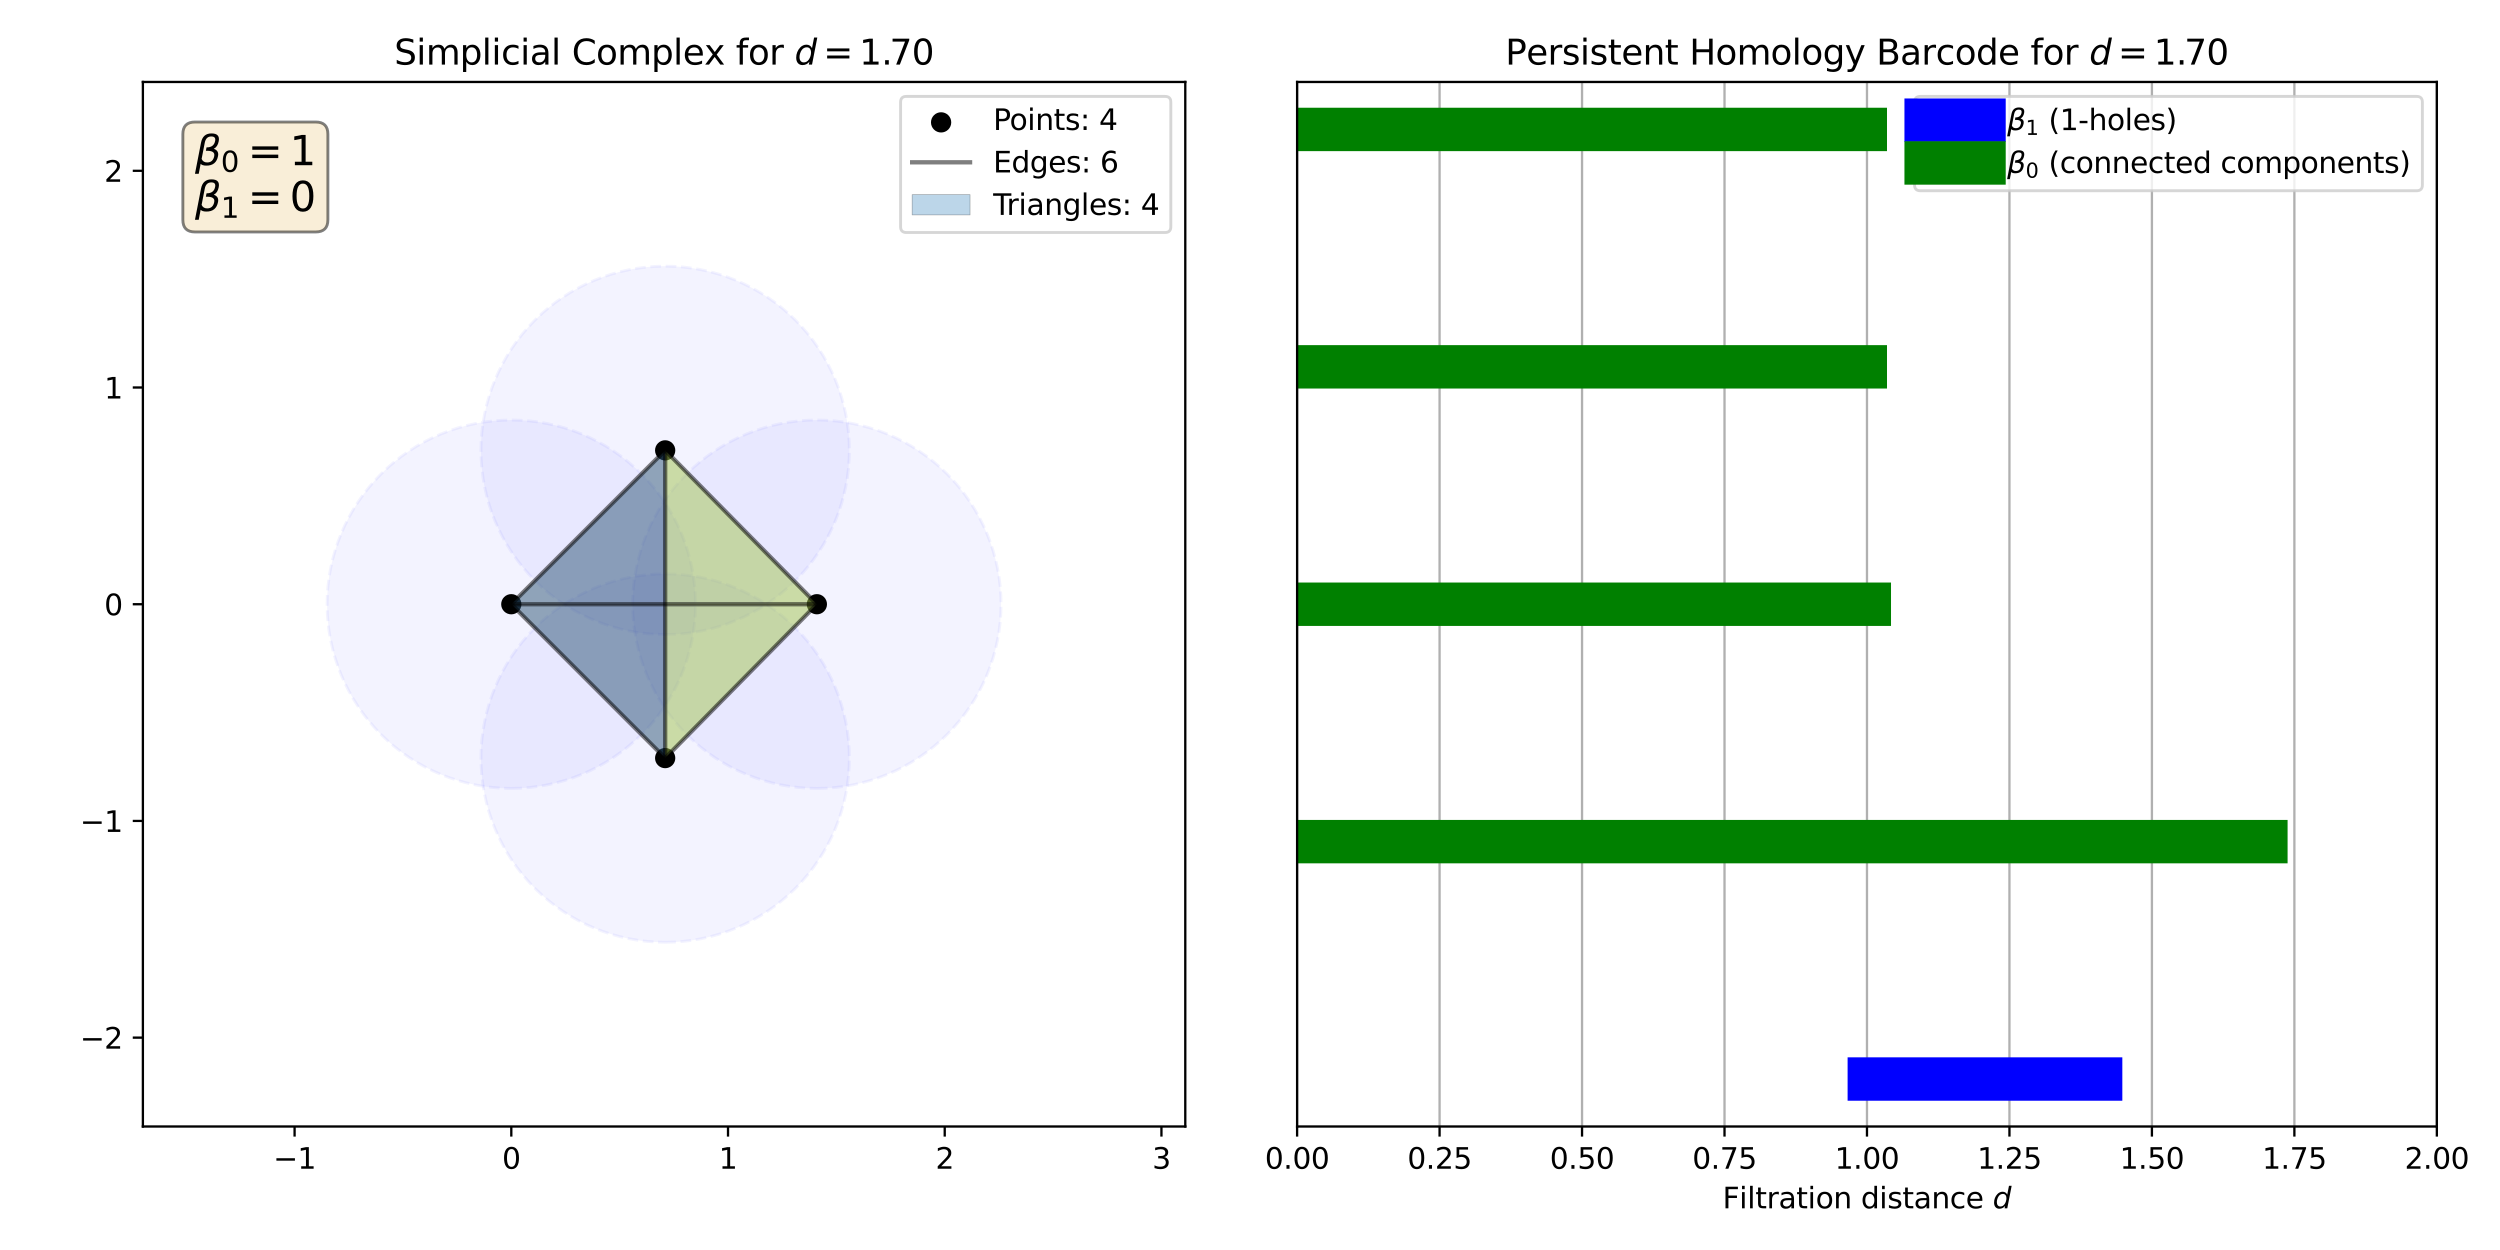 <?xml version="1.0" encoding="utf-8" standalone="no"?>
<!DOCTYPE svg PUBLIC "-//W3C//DTD SVG 1.1//EN"
  "http://www.w3.org/Graphics/SVG/1.1/DTD/svg11.dtd">
<svg xmlns:xlink="http://www.w3.org/1999/xlink" width="864pt" height="432pt" viewBox="0 0 864 432" xmlns="http://www.w3.org/2000/svg" version="1.1">
 <defs>
  <style type="text/css">*{stroke-linejoin: round; stroke-linecap: butt}</style>
 </defs>
 <g id="figure_1">
  <g id="patch_1">
   <path d="M 0 432 
L 864 432 
L 864 0 
L 0 0 
z
" style="fill: #ffffff"/>
  </g>
  <g id="axes_1">
   <g id="patch_2">
    <path d="M 49.382 389.32 
L 409.633 389.32 
L 409.633 28.32 
L 49.382 28.32 
z
" style="fill: #ffffff"/>
   </g>
   <g id="patch_3">
    <path d="M 176.706 272.482 
C 193.589 272.482 209.783 265.774 221.721 253.836 
C 233.66 241.897 240.367 225.703 240.367 208.82 
C 240.367 191.937 233.66 175.743 221.721 163.804 
C 209.783 151.866 193.589 145.158 176.706 145.158 
C 159.822 145.158 143.628 151.866 131.69 163.804 
C 119.752 175.743 113.044 191.937 113.044 208.82 
C 113.044 225.703 119.752 241.897 131.69 253.836 
C 143.628 265.774 159.822 272.482 176.706 272.482 
z
" clip-path="url(#p84925ce7b1)" style="fill: #0000ff; opacity: 0.05; stroke-dasharray: 3.7,1.6; stroke-dashoffset: 0; stroke: #0000ff; stroke-linejoin: miter"/>
   </g>
   <g id="patch_4">
    <path d="M 229.882 325.658 
C 246.765 325.658 262.959 318.95 274.898 307.012 
C 286.836 295.074 293.544 278.88 293.544 261.996 
C 293.544 245.113 286.836 228.919 274.898 216.981 
C 262.959 205.042 246.765 198.335 229.882 198.335 
C 212.999 198.335 196.805 205.042 184.866 216.981 
C 172.928 228.919 166.22 245.113 166.22 261.996 
C 166.22 278.88 172.928 295.074 184.866 307.012 
C 196.805 318.95 212.999 325.658 229.882 325.658 
z
" clip-path="url(#p84925ce7b1)" style="fill: #0000ff; opacity: 0.05; stroke-dasharray: 3.7,1.6; stroke-dashoffset: 0; stroke: #0000ff; stroke-linejoin: miter"/>
   </g>
   <g id="patch_5">
    <path d="M 229.882 219.305 
C 246.765 219.305 262.959 212.598 274.898 200.659 
C 286.836 188.721 293.544 172.527 293.544 155.644 
C 293.544 138.76 286.836 122.566 274.898 110.628 
C 262.959 98.69 246.765 91.982 229.882 91.982 
C 212.999 91.982 196.805 98.69 184.866 110.628 
C 172.928 122.566 166.22 138.76 166.22 155.644 
C 166.22 172.527 172.928 188.721 184.866 200.659 
C 196.805 212.598 212.999 219.305 229.882 219.305 
z
" clip-path="url(#p84925ce7b1)" style="fill: #0000ff; opacity: 0.05; stroke-dasharray: 3.7,1.6; stroke-dashoffset: 0; stroke: #0000ff; stroke-linejoin: miter"/>
   </g>
   <g id="patch_6">
    <path d="M 282.309 272.482 
C 299.193 272.482 315.387 265.774 327.325 253.836 
C 339.263 241.897 345.971 225.703 345.971 208.82 
C 345.971 191.937 339.263 175.743 327.325 163.804 
C 315.387 151.866 299.193 145.158 282.309 145.158 
C 265.426 145.158 249.232 151.866 237.294 163.804 
C 225.355 175.743 218.648 191.937 218.648 208.82 
C 218.648 225.703 225.355 241.897 237.294 253.836 
C 249.232 265.774 265.426 272.482 282.309 272.482 
z
" clip-path="url(#p84925ce7b1)" style="fill: #0000ff; opacity: 0.05; stroke-dasharray: 3.7,1.6; stroke-dashoffset: 0; stroke: #0000ff; stroke-linejoin: miter"/>
   </g>
   <g id="PathCollection_1">
    <defs>
     <path id="m4f8773244c" d="M 0 3 
C 0.796 3 1.559 2.684 2.121 2.121 
C 2.684 1.559 3 0.796 3 0 
C 3 -0.796 2.684 -1.559 2.121 -2.121 
C 1.559 -2.684 0.796 -3 0 -3 
C -0.796 -3 -1.559 -2.684 -2.121 -2.121 
C -2.684 -1.559 -3 -0.796 -3 0 
C -3 0.796 -2.684 1.559 -2.121 2.121 
C -1.559 2.684 -0.796 3 0 3 
z
" style="stroke: #000000"/>
    </defs>
    <g clip-path="url(#p84925ce7b1)">
     <use xlink:href="#m4f8773244c" x="176.706" y="208.82" style="stroke: #000000"/>
     <use xlink:href="#m4f8773244c" x="229.882" y="261.996" style="stroke: #000000"/>
     <use xlink:href="#m4f8773244c" x="229.882" y="155.644" style="stroke: #000000"/>
     <use xlink:href="#m4f8773244c" x="282.309" y="208.82" style="stroke: #000000"/>
    </g>
   </g>
   <g id="PolyCollection_1">
    <path d="M 176.706 208.82 
L 229.882 261.996 
L 229.882 155.644 
z
" clip-path="url(#p84925ce7b1)" style="fill: #440154; fill-opacity: 0.3; stroke: #000000; stroke-opacity: 0.3; stroke-width: 0.25"/>
    <path d="M 176.706 208.82 
L 229.882 261.996 
L 282.309 208.82 
z
" clip-path="url(#p84925ce7b1)" style="fill: #21908d; fill-opacity: 0.3; stroke: #000000; stroke-opacity: 0.3; stroke-width: 0.25"/>
    <path d="M 176.706 208.82 
L 229.882 155.644 
L 282.309 208.82 
z
" clip-path="url(#p84925ce7b1)" style="fill: #21908d; fill-opacity: 0.3; stroke: #000000; stroke-opacity: 0.3; stroke-width: 0.25"/>
    <path d="M 229.882 261.996 
L 229.882 155.644 
L 282.309 208.82 
z
" clip-path="url(#p84925ce7b1)" style="fill: #fde725; fill-opacity: 0.3; stroke: #000000; stroke-opacity: 0.3; stroke-width: 0.25"/>
   </g>
   <g id="matplotlib.axis_1">
    <g id="xtick_1">
     <g id="line2d_1">
      <defs>
       <path id="m003a4b9fa1" d="M 0 0 
L 0 3.5 
" style="stroke: #000000; stroke-width: 0.8"/>
      </defs>
      <g>
       <use xlink:href="#m003a4b9fa1" x="101.809" y="389.32" style="stroke: #000000; stroke-width: 0.8"/>
      </g>
     </g>
     <g id="text_1">
      <!-- −1 -->
      <g transform="translate(94.438 403.918)scale(0.1 -0.1)">
       <defs>
        <path id="DejaVuSans-2212" d="M 678 2272 
L 4684 2272 
L 4684 1741 
L 678 1741 
L 678 2272 
z
" transform="scale(0.016)"/>
        <path id="DejaVuSans-31" d="M 794 531 
L 1825 531 
L 1825 4091 
L 703 3866 
L 703 4441 
L 1819 4666 
L 2450 4666 
L 2450 531 
L 3481 531 
L 3481 0 
L 794 0 
L 794 531 
z
" transform="scale(0.016)"/>
       </defs>
       <use xlink:href="#DejaVuSans-2212"/>
       <use xlink:href="#DejaVuSans-31" x="83.789"/>
      </g>
     </g>
    </g>
    <g id="xtick_2">
     <g id="line2d_2">
      <g>
       <use xlink:href="#m003a4b9fa1" x="176.706" y="389.32" style="stroke: #000000; stroke-width: 0.8"/>
      </g>
     </g>
     <g id="text_2">
      <!-- 0 -->
      <g transform="translate(173.524 403.918)scale(0.1 -0.1)">
       <defs>
        <path id="DejaVuSans-30" d="M 2034 4250 
Q 1547 4250 1301 3770 
Q 1056 3291 1056 2328 
Q 1056 1369 1301 889 
Q 1547 409 2034 409 
Q 2525 409 2770 889 
Q 3016 1369 3016 2328 
Q 3016 3291 2770 3770 
Q 2525 4250 2034 4250 
z
M 2034 4750 
Q 2819 4750 3233 4129 
Q 3647 3509 3647 2328 
Q 3647 1150 3233 529 
Q 2819 -91 2034 -91 
Q 1250 -91 836 529 
Q 422 1150 422 2328 
Q 422 3509 836 4129 
Q 1250 4750 2034 4750 
z
" transform="scale(0.016)"/>
       </defs>
       <use xlink:href="#DejaVuSans-30"/>
      </g>
     </g>
    </g>
    <g id="xtick_3">
     <g id="line2d_3">
      <g>
       <use xlink:href="#m003a4b9fa1" x="251.602" y="389.32" style="stroke: #000000; stroke-width: 0.8"/>
      </g>
     </g>
     <g id="text_3">
      <!-- 1 -->
      <g transform="translate(248.421 403.918)scale(0.1 -0.1)">
       <use xlink:href="#DejaVuSans-31"/>
      </g>
     </g>
    </g>
    <g id="xtick_4">
     <g id="line2d_4">
      <g>
       <use xlink:href="#m003a4b9fa1" x="326.498" y="389.32" style="stroke: #000000; stroke-width: 0.8"/>
      </g>
     </g>
     <g id="text_4">
      <!-- 2 -->
      <g transform="translate(323.317 403.918)scale(0.1 -0.1)">
       <defs>
        <path id="DejaVuSans-32" d="M 1228 531 
L 3431 531 
L 3431 0 
L 469 0 
L 469 531 
Q 828 903 1448 1529 
Q 2069 2156 2228 2338 
Q 2531 2678 2651 2914 
Q 2772 3150 2772 3378 
Q 2772 3750 2511 3984 
Q 2250 4219 1831 4219 
Q 1534 4219 1204 4116 
Q 875 4013 500 3803 
L 500 4441 
Q 881 4594 1212 4672 
Q 1544 4750 1819 4750 
Q 2544 4750 2975 4387 
Q 3406 4025 3406 3419 
Q 3406 3131 3298 2873 
Q 3191 2616 2906 2266 
Q 2828 2175 2409 1742 
Q 1991 1309 1228 531 
z
" transform="scale(0.016)"/>
       </defs>
       <use xlink:href="#DejaVuSans-32"/>
      </g>
     </g>
    </g>
    <g id="xtick_5">
     <g id="line2d_5">
      <g>
       <use xlink:href="#m003a4b9fa1" x="401.394" y="389.32" style="stroke: #000000; stroke-width: 0.8"/>
      </g>
     </g>
     <g id="text_5">
      <!-- 3 -->
      <g transform="translate(398.213 403.918)scale(0.1 -0.1)">
       <defs>
        <path id="DejaVuSans-33" d="M 2597 2516 
Q 3050 2419 3304 2112 
Q 3559 1806 3559 1356 
Q 3559 666 3084 287 
Q 2609 -91 1734 -91 
Q 1441 -91 1130 -33 
Q 819 25 488 141 
L 488 750 
Q 750 597 1062 519 
Q 1375 441 1716 441 
Q 2309 441 2620 675 
Q 2931 909 2931 1356 
Q 2931 1769 2642 2001 
Q 2353 2234 1838 2234 
L 1294 2234 
L 1294 2753 
L 1863 2753 
Q 2328 2753 2575 2939 
Q 2822 3125 2822 3475 
Q 2822 3834 2567 4026 
Q 2313 4219 1838 4219 
Q 1578 4219 1281 4162 
Q 984 4106 628 3988 
L 628 4550 
Q 988 4650 1302 4700 
Q 1616 4750 1894 4750 
Q 2613 4750 3031 4423 
Q 3450 4097 3450 3541 
Q 3450 3153 3228 2886 
Q 3006 2619 2597 2516 
z
" transform="scale(0.016)"/>
       </defs>
       <use xlink:href="#DejaVuSans-33"/>
      </g>
     </g>
    </g>
   </g>
   <g id="matplotlib.axis_2">
    <g id="ytick_1">
     <g id="line2d_6">
      <defs>
       <path id="m1b5da1a5bf" d="M 0 0 
L -3.5 0 
" style="stroke: #000000; stroke-width: 0.8"/>
      </defs>
      <g>
       <use xlink:href="#m1b5da1a5bf" x="49.382" y="358.613" style="stroke: #000000; stroke-width: 0.8"/>
      </g>
     </g>
     <g id="text_6">
      <!-- −2 -->
      <g transform="translate(27.64 362.412)scale(0.1 -0.1)">
       <use xlink:href="#DejaVuSans-2212"/>
       <use xlink:href="#DejaVuSans-32" x="83.789"/>
      </g>
     </g>
    </g>
    <g id="ytick_2">
     <g id="line2d_7">
      <g>
       <use xlink:href="#m1b5da1a5bf" x="49.382" y="283.716" style="stroke: #000000; stroke-width: 0.8"/>
      </g>
     </g>
     <g id="text_7">
      <!-- −1 -->
      <g transform="translate(27.64 287.515)scale(0.1 -0.1)">
       <use xlink:href="#DejaVuSans-2212"/>
       <use xlink:href="#DejaVuSans-31" x="83.789"/>
      </g>
     </g>
    </g>
    <g id="ytick_3">
     <g id="line2d_8">
      <g>
       <use xlink:href="#m1b5da1a5bf" x="49.382" y="208.82" style="stroke: #000000; stroke-width: 0.8"/>
      </g>
     </g>
     <g id="text_8">
      <!-- 0 -->
      <g transform="translate(36.019 212.619)scale(0.1 -0.1)">
       <use xlink:href="#DejaVuSans-30"/>
      </g>
     </g>
    </g>
    <g id="ytick_4">
     <g id="line2d_9">
      <g>
       <use xlink:href="#m1b5da1a5bf" x="49.382" y="133.924" style="stroke: #000000; stroke-width: 0.8"/>
      </g>
     </g>
     <g id="text_9">
      <!-- 1 -->
      <g transform="translate(36.019 137.723)scale(0.1 -0.1)">
       <use xlink:href="#DejaVuSans-31"/>
      </g>
     </g>
    </g>
    <g id="ytick_5">
     <g id="line2d_10">
      <g>
       <use xlink:href="#m1b5da1a5bf" x="49.382" y="59.027" style="stroke: #000000; stroke-width: 0.8"/>
      </g>
     </g>
     <g id="text_10">
      <!-- 2 -->
      <g transform="translate(36.019 62.827)scale(0.1 -0.1)">
       <use xlink:href="#DejaVuSans-32"/>
      </g>
     </g>
    </g>
   </g>
   <g id="line2d_11">
    <path d="M 176.706 208.82 
L 229.882 261.996 
" clip-path="url(#p84925ce7b1)" style="fill: none; stroke: #000000; stroke-opacity: 0.5; stroke-width: 1.5; stroke-linecap: square"/>
   </g>
   <g id="line2d_12">
    <path d="M 176.706 208.82 
L 229.882 155.644 
" clip-path="url(#p84925ce7b1)" style="fill: none; stroke: #000000; stroke-opacity: 0.5; stroke-width: 1.5; stroke-linecap: square"/>
   </g>
   <g id="line2d_13">
    <path d="M 176.706 208.82 
L 282.309 208.82 
" clip-path="url(#p84925ce7b1)" style="fill: none; stroke: #000000; stroke-opacity: 0.5; stroke-width: 1.5; stroke-linecap: square"/>
   </g>
   <g id="line2d_14">
    <path d="M 229.882 261.996 
L 229.882 155.644 
" clip-path="url(#p84925ce7b1)" style="fill: none; stroke: #000000; stroke-opacity: 0.5; stroke-width: 1.5; stroke-linecap: square"/>
   </g>
   <g id="line2d_15">
    <path d="M 229.882 261.996 
L 282.309 208.82 
" clip-path="url(#p84925ce7b1)" style="fill: none; stroke: #000000; stroke-opacity: 0.5; stroke-width: 1.5; stroke-linecap: square"/>
   </g>
   <g id="line2d_16">
    <path d="M 229.882 155.644 
L 282.309 208.82 
" clip-path="url(#p84925ce7b1)" style="fill: none; stroke: #000000; stroke-opacity: 0.5; stroke-width: 1.5; stroke-linecap: square"/>
   </g>
   <g id="patch_7">
    <path d="M 49.382 389.32 
L 49.382 28.32 
" style="fill: none; stroke: #000000; stroke-width: 0.8; stroke-linejoin: miter; stroke-linecap: square"/>
   </g>
   <g id="patch_8">
    <path d="M 409.633 389.32 
L 409.633 28.32 
" style="fill: none; stroke: #000000; stroke-width: 0.8; stroke-linejoin: miter; stroke-linecap: square"/>
   </g>
   <g id="patch_9">
    <path d="M 49.382 389.32 
L 409.633 389.32 
" style="fill: none; stroke: #000000; stroke-width: 0.8; stroke-linejoin: miter; stroke-linecap: square"/>
   </g>
   <g id="patch_10">
    <path d="M 49.382 28.32 
L 409.633 28.32 
" style="fill: none; stroke: #000000; stroke-width: 0.8; stroke-linejoin: miter; stroke-linecap: square"/>
   </g>
   <g id="text_11">
    <g id="patch_11">
     <path d="M 67.395 80.166 
L 109.115 80.166 
Q 113.315 80.166 113.315 75.966 
L 113.315 46.37 
Q 113.315 42.17 109.115 42.17 
L 67.395 42.17 
Q 63.195 42.17 63.195 46.37 
L 63.195 75.966 
Q 63.195 80.166 67.395 80.166 
z
" style="fill: #f5deb3; opacity: 0.5; stroke: #000000; stroke-linejoin: miter"/>
    </g>
    <!-- $\beta_0 = 1$ -->
    <g transform="translate(67.395 57.15)scale(0.14 -0.14)">
     <defs>
      <path id="DejaVuSans-Oblique-3b2" d="M 872 216 
L 572 -1331 
L -6 -1331 
L 928 3478 
Q 1206 4903 2538 4903 
Q 3888 4903 3659 3700 
Q 3503 2844 2894 2531 
Q 3713 2250 3553 1416 
Q 3272 -69 1759 -66 
Q 1097 -63 872 216 
z
M 1019 966 
Q 1259 422 1875 425 
Q 2775 425 2966 1406 
Q 3138 2288 1675 2219 
L 1778 2750 
Q 2909 2731 3106 3750 
Q 3241 4438 2509 4434 
Q 1691 4434 1503 3459 
L 1019 966 
z
" transform="scale(0.016)"/>
      <path id="DejaVuSans-3d" d="M 678 2906 
L 4684 2906 
L 4684 2381 
L 678 2381 
L 678 2906 
z
M 678 1631 
L 4684 1631 
L 4684 1100 
L 678 1100 
L 678 1631 
z
" transform="scale(0.016)"/>
     </defs>
     <use xlink:href="#DejaVuSans-Oblique-3b2" transform="translate(0 0.391)"/>
     <use xlink:href="#DejaVuSans-30" transform="translate(63.818 -16.016)scale(0.7)"/>
     <use xlink:href="#DejaVuSans-3d" transform="translate(130.571 0.391)"/>
     <use xlink:href="#DejaVuSans-31" transform="translate(233.843 0.391)"/>
    </g>
    <!-- $\beta_1 = 0$ -->
    <g transform="translate(67.395 73.026)scale(0.14 -0.14)">
     <use xlink:href="#DejaVuSans-Oblique-3b2" transform="translate(0 0.391)"/>
     <use xlink:href="#DejaVuSans-31" transform="translate(63.818 -16.016)scale(0.7)"/>
     <use xlink:href="#DejaVuSans-3d" transform="translate(130.571 0.391)"/>
     <use xlink:href="#DejaVuSans-30" transform="translate(233.843 0.391)"/>
    </g>
   </g>
   <g id="text_12">
    <!-- Simplicial Complex for $d=1.70$ -->
    <g transform="translate(136.268 22.32)scale(0.12 -0.12)">
     <defs>
      <path id="DejaVuSans-53" d="M 3425 4513 
L 3425 3897 
Q 3066 4069 2747 4153 
Q 2428 4238 2131 4238 
Q 1616 4238 1336 4038 
Q 1056 3838 1056 3469 
Q 1056 3159 1242 3001 
Q 1428 2844 1947 2747 
L 2328 2669 
Q 3034 2534 3370 2195 
Q 3706 1856 3706 1288 
Q 3706 609 3251 259 
Q 2797 -91 1919 -91 
Q 1588 -91 1214 -16 
Q 841 59 441 206 
L 441 856 
Q 825 641 1194 531 
Q 1563 422 1919 422 
Q 2459 422 2753 634 
Q 3047 847 3047 1241 
Q 3047 1584 2836 1778 
Q 2625 1972 2144 2069 
L 1759 2144 
Q 1053 2284 737 2584 
Q 422 2884 422 3419 
Q 422 4038 858 4394 
Q 1294 4750 2059 4750 
Q 2388 4750 2728 4690 
Q 3069 4631 3425 4513 
z
" transform="scale(0.016)"/>
      <path id="DejaVuSans-69" d="M 603 3500 
L 1178 3500 
L 1178 0 
L 603 0 
L 603 3500 
z
M 603 4863 
L 1178 4863 
L 1178 4134 
L 603 4134 
L 603 4863 
z
" transform="scale(0.016)"/>
      <path id="DejaVuSans-6d" d="M 3328 2828 
Q 3544 3216 3844 3400 
Q 4144 3584 4550 3584 
Q 5097 3584 5394 3201 
Q 5691 2819 5691 2113 
L 5691 0 
L 5113 0 
L 5113 2094 
Q 5113 2597 4934 2840 
Q 4756 3084 4391 3084 
Q 3944 3084 3684 2787 
Q 3425 2491 3425 1978 
L 3425 0 
L 2847 0 
L 2847 2094 
Q 2847 2600 2669 2842 
Q 2491 3084 2119 3084 
Q 1678 3084 1418 2786 
Q 1159 2488 1159 1978 
L 1159 0 
L 581 0 
L 581 3500 
L 1159 3500 
L 1159 2956 
Q 1356 3278 1631 3431 
Q 1906 3584 2284 3584 
Q 2666 3584 2933 3390 
Q 3200 3197 3328 2828 
z
" transform="scale(0.016)"/>
      <path id="DejaVuSans-70" d="M 1159 525 
L 1159 -1331 
L 581 -1331 
L 581 3500 
L 1159 3500 
L 1159 2969 
Q 1341 3281 1617 3432 
Q 1894 3584 2278 3584 
Q 2916 3584 3314 3078 
Q 3713 2572 3713 1747 
Q 3713 922 3314 415 
Q 2916 -91 2278 -91 
Q 1894 -91 1617 61 
Q 1341 213 1159 525 
z
M 3116 1747 
Q 3116 2381 2855 2742 
Q 2594 3103 2138 3103 
Q 1681 3103 1420 2742 
Q 1159 2381 1159 1747 
Q 1159 1113 1420 752 
Q 1681 391 2138 391 
Q 2594 391 2855 752 
Q 3116 1113 3116 1747 
z
" transform="scale(0.016)"/>
      <path id="DejaVuSans-6c" d="M 603 4863 
L 1178 4863 
L 1178 0 
L 603 0 
L 603 4863 
z
" transform="scale(0.016)"/>
      <path id="DejaVuSans-63" d="M 3122 3366 
L 3122 2828 
Q 2878 2963 2633 3030 
Q 2388 3097 2138 3097 
Q 1578 3097 1268 2742 
Q 959 2388 959 1747 
Q 959 1106 1268 751 
Q 1578 397 2138 397 
Q 2388 397 2633 464 
Q 2878 531 3122 666 
L 3122 134 
Q 2881 22 2623 -34 
Q 2366 -91 2075 -91 
Q 1284 -91 818 406 
Q 353 903 353 1747 
Q 353 2603 823 3093 
Q 1294 3584 2113 3584 
Q 2378 3584 2631 3529 
Q 2884 3475 3122 3366 
z
" transform="scale(0.016)"/>
      <path id="DejaVuSans-61" d="M 2194 1759 
Q 1497 1759 1228 1600 
Q 959 1441 959 1056 
Q 959 750 1161 570 
Q 1363 391 1709 391 
Q 2188 391 2477 730 
Q 2766 1069 2766 1631 
L 2766 1759 
L 2194 1759 
z
M 3341 1997 
L 3341 0 
L 2766 0 
L 2766 531 
Q 2569 213 2275 61 
Q 1981 -91 1556 -91 
Q 1019 -91 701 211 
Q 384 513 384 1019 
Q 384 1609 779 1909 
Q 1175 2209 1959 2209 
L 2766 2209 
L 2766 2266 
Q 2766 2663 2505 2880 
Q 2244 3097 1772 3097 
Q 1472 3097 1187 3025 
Q 903 2953 641 2809 
L 641 3341 
Q 956 3463 1253 3523 
Q 1550 3584 1831 3584 
Q 2591 3584 2966 3190 
Q 3341 2797 3341 1997 
z
" transform="scale(0.016)"/>
      <path id="DejaVuSans-20" transform="scale(0.016)"/>
      <path id="DejaVuSans-43" d="M 4122 4306 
L 4122 3641 
Q 3803 3938 3442 4084 
Q 3081 4231 2675 4231 
Q 1875 4231 1450 3742 
Q 1025 3253 1025 2328 
Q 1025 1406 1450 917 
Q 1875 428 2675 428 
Q 3081 428 3442 575 
Q 3803 722 4122 1019 
L 4122 359 
Q 3791 134 3420 21 
Q 3050 -91 2638 -91 
Q 1578 -91 968 557 
Q 359 1206 359 2328 
Q 359 3453 968 4101 
Q 1578 4750 2638 4750 
Q 3056 4750 3426 4639 
Q 3797 4528 4122 4306 
z
" transform="scale(0.016)"/>
      <path id="DejaVuSans-6f" d="M 1959 3097 
Q 1497 3097 1228 2736 
Q 959 2375 959 1747 
Q 959 1119 1226 758 
Q 1494 397 1959 397 
Q 2419 397 2687 759 
Q 2956 1122 2956 1747 
Q 2956 2369 2687 2733 
Q 2419 3097 1959 3097 
z
M 1959 3584 
Q 2709 3584 3137 3096 
Q 3566 2609 3566 1747 
Q 3566 888 3137 398 
Q 2709 -91 1959 -91 
Q 1206 -91 779 398 
Q 353 888 353 1747 
Q 353 2609 779 3096 
Q 1206 3584 1959 3584 
z
" transform="scale(0.016)"/>
      <path id="DejaVuSans-65" d="M 3597 1894 
L 3597 1613 
L 953 1613 
Q 991 1019 1311 708 
Q 1631 397 2203 397 
Q 2534 397 2845 478 
Q 3156 559 3463 722 
L 3463 178 
Q 3153 47 2828 -22 
Q 2503 -91 2169 -91 
Q 1331 -91 842 396 
Q 353 884 353 1716 
Q 353 2575 817 3079 
Q 1281 3584 2069 3584 
Q 2775 3584 3186 3129 
Q 3597 2675 3597 1894 
z
M 3022 2063 
Q 3016 2534 2758 2815 
Q 2500 3097 2075 3097 
Q 1594 3097 1305 2825 
Q 1016 2553 972 2059 
L 3022 2063 
z
" transform="scale(0.016)"/>
      <path id="DejaVuSans-78" d="M 3513 3500 
L 2247 1797 
L 3578 0 
L 2900 0 
L 1881 1375 
L 863 0 
L 184 0 
L 1544 1831 
L 300 3500 
L 978 3500 
L 1906 2253 
L 2834 3500 
L 3513 3500 
z
" transform="scale(0.016)"/>
      <path id="DejaVuSans-66" d="M 2375 4863 
L 2375 4384 
L 1825 4384 
Q 1516 4384 1395 4259 
Q 1275 4134 1275 3809 
L 1275 3500 
L 2222 3500 
L 2222 3053 
L 1275 3053 
L 1275 0 
L 697 0 
L 697 3053 
L 147 3053 
L 147 3500 
L 697 3500 
L 697 3744 
Q 697 4328 969 4595 
Q 1241 4863 1831 4863 
L 2375 4863 
z
" transform="scale(0.016)"/>
      <path id="DejaVuSans-72" d="M 2631 2963 
Q 2534 3019 2420 3045 
Q 2306 3072 2169 3072 
Q 1681 3072 1420 2755 
Q 1159 2438 1159 1844 
L 1159 0 
L 581 0 
L 581 3500 
L 1159 3500 
L 1159 2956 
Q 1341 3275 1631 3429 
Q 1922 3584 2338 3584 
Q 2397 3584 2469 3576 
Q 2541 3569 2628 3553 
L 2631 2963 
z
" transform="scale(0.016)"/>
      <path id="DejaVuSans-Oblique-64" d="M 2675 525 
Q 2444 222 2128 65 
Q 1813 -91 1428 -91 
Q 903 -91 598 267 
Q 294 625 294 1247 
Q 294 1766 478 2236 
Q 663 2706 1013 3078 
Q 1244 3325 1534 3454 
Q 1825 3584 2144 3584 
Q 2481 3584 2739 3421 
Q 2997 3259 3138 2956 
L 3513 4863 
L 4091 4863 
L 3144 0 
L 2566 0 
L 2675 525 
z
M 891 1350 
Q 891 897 1095 644 
Q 1300 391 1663 391 
Q 1931 391 2161 520 
Q 2391 650 2566 903 
Q 2750 1166 2856 1509 
Q 2963 1853 2963 2188 
Q 2963 2622 2758 2865 
Q 2553 3109 2194 3109 
Q 1922 3109 1687 2981 
Q 1453 2853 1288 2613 
Q 1106 2353 998 2009 
Q 891 1666 891 1350 
z
" transform="scale(0.016)"/>
      <path id="DejaVuSans-2e" d="M 684 794 
L 1344 794 
L 1344 0 
L 684 0 
L 684 794 
z
" transform="scale(0.016)"/>
      <path id="DejaVuSans-37" d="M 525 4666 
L 3525 4666 
L 3525 4397 
L 1831 0 
L 1172 0 
L 2766 4134 
L 525 4134 
L 525 4666 
z
" transform="scale(0.016)"/>
     </defs>
     <use xlink:href="#DejaVuSans-53" transform="translate(0 0.016)"/>
     <use xlink:href="#DejaVuSans-69" transform="translate(63.477 0.016)"/>
     <use xlink:href="#DejaVuSans-6d" transform="translate(91.26 0.016)"/>
     <use xlink:href="#DejaVuSans-70" transform="translate(188.672 0.016)"/>
     <use xlink:href="#DejaVuSans-6c" transform="translate(252.148 0.016)"/>
     <use xlink:href="#DejaVuSans-69" transform="translate(279.932 0.016)"/>
     <use xlink:href="#DejaVuSans-63" transform="translate(307.715 0.016)"/>
     <use xlink:href="#DejaVuSans-69" transform="translate(362.695 0.016)"/>
     <use xlink:href="#DejaVuSans-61" transform="translate(390.479 0.016)"/>
     <use xlink:href="#DejaVuSans-6c" transform="translate(451.758 0.016)"/>
     <use xlink:href="#DejaVuSans-20" transform="translate(479.541 0.016)"/>
     <use xlink:href="#DejaVuSans-43" transform="translate(511.328 0.016)"/>
     <use xlink:href="#DejaVuSans-6f" transform="translate(581.152 0.016)"/>
     <use xlink:href="#DejaVuSans-6d" transform="translate(642.334 0.016)"/>
     <use xlink:href="#DejaVuSans-70" transform="translate(739.746 0.016)"/>
     <use xlink:href="#DejaVuSans-6c" transform="translate(803.223 0.016)"/>
     <use xlink:href="#DejaVuSans-65" transform="translate(831.006 0.016)"/>
     <use xlink:href="#DejaVuSans-78" transform="translate(892.529 0.016)"/>
     <use xlink:href="#DejaVuSans-20" transform="translate(951.709 0.016)"/>
     <use xlink:href="#DejaVuSans-66" transform="translate(983.496 0.016)"/>
     <use xlink:href="#DejaVuSans-6f" transform="translate(1018.701 0.016)"/>
     <use xlink:href="#DejaVuSans-72" transform="translate(1079.883 0.016)"/>
     <use xlink:href="#DejaVuSans-20" transform="translate(1120.996 0.016)"/>
     <use xlink:href="#DejaVuSans-Oblique-64" transform="translate(1152.783 0.016)"/>
     <use xlink:href="#DejaVuSans-3d" transform="translate(1235.742 0.016)"/>
     <use xlink:href="#DejaVuSans-31" transform="translate(1339.014 0.016)"/>
     <use xlink:href="#DejaVuSans-2e" transform="translate(1402.637 0.016)"/>
     <use xlink:href="#DejaVuSans-37" transform="translate(1426.674 0.016)"/>
     <use xlink:href="#DejaVuSans-30" transform="translate(1490.297 0.016)"/>
    </g>
   </g>
   <g id="legend_1">
    <g id="patch_12">
     <path d="M 313.247 80.354 
L 402.633 80.354 
Q 404.633 80.354 404.633 78.354 
L 404.633 35.32 
Q 404.633 33.32 402.633 33.32 
L 313.247 33.32 
Q 311.247 33.32 311.247 35.32 
L 311.247 78.354 
Q 311.247 80.354 313.247 80.354 
z
" style="fill: #ffffff; opacity: 0.8; stroke: #cccccc; stroke-linejoin: miter"/>
    </g>
    <g id="PathCollection_2">
     <g>
      <use xlink:href="#m4f8773244c" x="325.247" y="42.293" style="stroke: #000000"/>
     </g>
    </g>
    <g id="text_13">
     <!-- Points: 4 -->
     <g transform="translate(343.247 44.918)scale(0.1 -0.1)">
      <defs>
       <path id="DejaVuSans-50" d="M 1259 4147 
L 1259 2394 
L 2053 2394 
Q 2494 2394 2734 2622 
Q 2975 2850 2975 3272 
Q 2975 3691 2734 3919 
Q 2494 4147 2053 4147 
L 1259 4147 
z
M 628 4666 
L 2053 4666 
Q 2838 4666 3239 4311 
Q 3641 3956 3641 3272 
Q 3641 2581 3239 2228 
Q 2838 1875 2053 1875 
L 1259 1875 
L 1259 0 
L 628 0 
L 628 4666 
z
" transform="scale(0.016)"/>
       <path id="DejaVuSans-6e" d="M 3513 2113 
L 3513 0 
L 2938 0 
L 2938 2094 
Q 2938 2591 2744 2837 
Q 2550 3084 2163 3084 
Q 1697 3084 1428 2787 
Q 1159 2491 1159 1978 
L 1159 0 
L 581 0 
L 581 3500 
L 1159 3500 
L 1159 2956 
Q 1366 3272 1645 3428 
Q 1925 3584 2291 3584 
Q 2894 3584 3203 3211 
Q 3513 2838 3513 2113 
z
" transform="scale(0.016)"/>
       <path id="DejaVuSans-74" d="M 1172 4494 
L 1172 3500 
L 2356 3500 
L 2356 3053 
L 1172 3053 
L 1172 1153 
Q 1172 725 1289 603 
Q 1406 481 1766 481 
L 2356 481 
L 2356 0 
L 1766 0 
Q 1100 0 847 248 
Q 594 497 594 1153 
L 594 3053 
L 172 3053 
L 172 3500 
L 594 3500 
L 594 4494 
L 1172 4494 
z
" transform="scale(0.016)"/>
       <path id="DejaVuSans-73" d="M 2834 3397 
L 2834 2853 
Q 2591 2978 2328 3040 
Q 2066 3103 1784 3103 
Q 1356 3103 1142 2972 
Q 928 2841 928 2578 
Q 928 2378 1081 2264 
Q 1234 2150 1697 2047 
L 1894 2003 
Q 2506 1872 2764 1633 
Q 3022 1394 3022 966 
Q 3022 478 2636 193 
Q 2250 -91 1575 -91 
Q 1294 -91 989 -36 
Q 684 19 347 128 
L 347 722 
Q 666 556 975 473 
Q 1284 391 1588 391 
Q 1994 391 2212 530 
Q 2431 669 2431 922 
Q 2431 1156 2273 1281 
Q 2116 1406 1581 1522 
L 1381 1569 
Q 847 1681 609 1914 
Q 372 2147 372 2553 
Q 372 3047 722 3315 
Q 1072 3584 1716 3584 
Q 2034 3584 2315 3537 
Q 2597 3491 2834 3397 
z
" transform="scale(0.016)"/>
       <path id="DejaVuSans-3a" d="M 750 794 
L 1409 794 
L 1409 0 
L 750 0 
L 750 794 
z
M 750 3309 
L 1409 3309 
L 1409 2516 
L 750 2516 
L 750 3309 
z
" transform="scale(0.016)"/>
       <path id="DejaVuSans-34" d="M 2419 4116 
L 825 1625 
L 2419 1625 
L 2419 4116 
z
M 2253 4666 
L 3047 4666 
L 3047 1625 
L 3713 1625 
L 3713 1100 
L 3047 1100 
L 3047 0 
L 2419 0 
L 2419 1100 
L 313 1100 
L 313 1709 
L 2253 4666 
z
" transform="scale(0.016)"/>
      </defs>
      <use xlink:href="#DejaVuSans-50"/>
      <use xlink:href="#DejaVuSans-6f" x="56.678"/>
      <use xlink:href="#DejaVuSans-69" x="117.859"/>
      <use xlink:href="#DejaVuSans-6e" x="145.643"/>
      <use xlink:href="#DejaVuSans-74" x="209.021"/>
      <use xlink:href="#DejaVuSans-73" x="248.23"/>
      <use xlink:href="#DejaVuSans-3a" x="300.33"/>
      <use xlink:href="#DejaVuSans-20" x="334.021"/>
      <use xlink:href="#DejaVuSans-34" x="365.809"/>
     </g>
    </g>
    <g id="line2d_17">
     <path d="M 315.247 56.097 
L 325.247 56.097 
L 335.247 56.097 
" style="fill: none; stroke: #000000; stroke-opacity: 0.5; stroke-width: 1.5; stroke-linecap: square"/>
    </g>
    <g id="text_14">
     <!-- Edges: 6 -->
     <g transform="translate(343.247 59.597)scale(0.1 -0.1)">
      <defs>
       <path id="DejaVuSans-45" d="M 628 4666 
L 3578 4666 
L 3578 4134 
L 1259 4134 
L 1259 2753 
L 3481 2753 
L 3481 2222 
L 1259 2222 
L 1259 531 
L 3634 531 
L 3634 0 
L 628 0 
L 628 4666 
z
" transform="scale(0.016)"/>
       <path id="DejaVuSans-64" d="M 2906 2969 
L 2906 4863 
L 3481 4863 
L 3481 0 
L 2906 0 
L 2906 525 
Q 2725 213 2448 61 
Q 2172 -91 1784 -91 
Q 1150 -91 751 415 
Q 353 922 353 1747 
Q 353 2572 751 3078 
Q 1150 3584 1784 3584 
Q 2172 3584 2448 3432 
Q 2725 3281 2906 2969 
z
M 947 1747 
Q 947 1113 1208 752 
Q 1469 391 1925 391 
Q 2381 391 2643 752 
Q 2906 1113 2906 1747 
Q 2906 2381 2643 2742 
Q 2381 3103 1925 3103 
Q 1469 3103 1208 2742 
Q 947 2381 947 1747 
z
" transform="scale(0.016)"/>
       <path id="DejaVuSans-67" d="M 2906 1791 
Q 2906 2416 2648 2759 
Q 2391 3103 1925 3103 
Q 1463 3103 1205 2759 
Q 947 2416 947 1791 
Q 947 1169 1205 825 
Q 1463 481 1925 481 
Q 2391 481 2648 825 
Q 2906 1169 2906 1791 
z
M 3481 434 
Q 3481 -459 3084 -895 
Q 2688 -1331 1869 -1331 
Q 1566 -1331 1297 -1286 
Q 1028 -1241 775 -1147 
L 775 -588 
Q 1028 -725 1275 -790 
Q 1522 -856 1778 -856 
Q 2344 -856 2625 -561 
Q 2906 -266 2906 331 
L 2906 616 
Q 2728 306 2450 153 
Q 2172 0 1784 0 
Q 1141 0 747 490 
Q 353 981 353 1791 
Q 353 2603 747 3093 
Q 1141 3584 1784 3584 
Q 2172 3584 2450 3431 
Q 2728 3278 2906 2969 
L 2906 3500 
L 3481 3500 
L 3481 434 
z
" transform="scale(0.016)"/>
       <path id="DejaVuSans-36" d="M 2113 2584 
Q 1688 2584 1439 2293 
Q 1191 2003 1191 1497 
Q 1191 994 1439 701 
Q 1688 409 2113 409 
Q 2538 409 2786 701 
Q 3034 994 3034 1497 
Q 3034 2003 2786 2293 
Q 2538 2584 2113 2584 
z
M 3366 4563 
L 3366 3988 
Q 3128 4100 2886 4159 
Q 2644 4219 2406 4219 
Q 1781 4219 1451 3797 
Q 1122 3375 1075 2522 
Q 1259 2794 1537 2939 
Q 1816 3084 2150 3084 
Q 2853 3084 3261 2657 
Q 3669 2231 3669 1497 
Q 3669 778 3244 343 
Q 2819 -91 2113 -91 
Q 1303 -91 875 529 
Q 447 1150 447 2328 
Q 447 3434 972 4092 
Q 1497 4750 2381 4750 
Q 2619 4750 2861 4703 
Q 3103 4656 3366 4563 
z
" transform="scale(0.016)"/>
      </defs>
      <use xlink:href="#DejaVuSans-45"/>
      <use xlink:href="#DejaVuSans-64" x="63.184"/>
      <use xlink:href="#DejaVuSans-67" x="126.66"/>
      <use xlink:href="#DejaVuSans-65" x="190.137"/>
      <use xlink:href="#DejaVuSans-73" x="251.66"/>
      <use xlink:href="#DejaVuSans-3a" x="303.76"/>
      <use xlink:href="#DejaVuSans-20" x="337.451"/>
      <use xlink:href="#DejaVuSans-36" x="369.238"/>
     </g>
    </g>
    <g id="patch_13">
     <path d="M 315.247 74.275 
L 335.247 74.275 
L 335.247 67.275 
L 315.247 67.275 
z
" style="fill: #1f77b4; fill-opacity: 0.3; stroke: #000000; stroke-opacity: 0.3; stroke-width: 0.25; stroke-linejoin: miter"/>
    </g>
    <g id="text_15">
     <!-- Triangles: 4 -->
     <g transform="translate(343.247 74.275)scale(0.1 -0.1)">
      <defs>
       <path id="DejaVuSans-54" d="M -19 4666 
L 3928 4666 
L 3928 4134 
L 2272 4134 
L 2272 0 
L 1638 0 
L 1638 4134 
L -19 4134 
L -19 4666 
z
" transform="scale(0.016)"/>
      </defs>
      <use xlink:href="#DejaVuSans-54"/>
      <use xlink:href="#DejaVuSans-72" x="46.334"/>
      <use xlink:href="#DejaVuSans-69" x="87.447"/>
      <use xlink:href="#DejaVuSans-61" x="115.23"/>
      <use xlink:href="#DejaVuSans-6e" x="176.51"/>
      <use xlink:href="#DejaVuSans-67" x="239.889"/>
      <use xlink:href="#DejaVuSans-6c" x="303.365"/>
      <use xlink:href="#DejaVuSans-65" x="331.148"/>
      <use xlink:href="#DejaVuSans-73" x="392.672"/>
      <use xlink:href="#DejaVuSans-3a" x="444.771"/>
      <use xlink:href="#DejaVuSans-20" x="478.463"/>
      <use xlink:href="#DejaVuSans-34" x="510.25"/>
     </g>
    </g>
   </g>
  </g>
  <g id="axes_2">
   <g id="patch_14">
    <path d="M 448.28 389.32 
L 842.175 389.32 
L 842.175 28.32 
L 448.28 28.32 
z
" style="fill: #ffffff"/>
   </g>
   <g id="matplotlib.axis_3">
    <g id="xtick_6">
     <g id="line2d_18">
      <path d="M 448.28 389.32 
L 448.28 28.32 
" clip-path="url(#p9ecba1dd5d)" style="fill: none; stroke: #b0b0b0; stroke-width: 0.8; stroke-linecap: square"/>
     </g>
     <g id="line2d_19">
      <g>
       <use xlink:href="#m003a4b9fa1" x="448.28" y="389.32" style="stroke: #000000; stroke-width: 0.8"/>
      </g>
     </g>
     <g id="text_16">
      <!-- 0.00 -->
      <g transform="translate(437.147 403.918)scale(0.1 -0.1)">
       <use xlink:href="#DejaVuSans-30"/>
       <use xlink:href="#DejaVuSans-2e" x="63.623"/>
       <use xlink:href="#DejaVuSans-30" x="95.41"/>
       <use xlink:href="#DejaVuSans-30" x="159.033"/>
      </g>
     </g>
    </g>
    <g id="xtick_7">
     <g id="line2d_20">
      <path d="M 497.517 389.32 
L 497.517 28.32 
" clip-path="url(#p9ecba1dd5d)" style="fill: none; stroke: #b0b0b0; stroke-width: 0.8; stroke-linecap: square"/>
     </g>
     <g id="line2d_21">
      <g>
       <use xlink:href="#m003a4b9fa1" x="497.517" y="389.32" style="stroke: #000000; stroke-width: 0.8"/>
      </g>
     </g>
     <g id="text_17">
      <!-- 0.25 -->
      <g transform="translate(486.384 403.918)scale(0.1 -0.1)">
       <defs>
        <path id="DejaVuSans-35" d="M 691 4666 
L 3169 4666 
L 3169 4134 
L 1269 4134 
L 1269 2991 
Q 1406 3038 1543 3061 
Q 1681 3084 1819 3084 
Q 2600 3084 3056 2656 
Q 3513 2228 3513 1497 
Q 3513 744 3044 326 
Q 2575 -91 1722 -91 
Q 1428 -91 1123 -41 
Q 819 9 494 109 
L 494 744 
Q 775 591 1075 516 
Q 1375 441 1709 441 
Q 2250 441 2565 725 
Q 2881 1009 2881 1497 
Q 2881 1984 2565 2268 
Q 2250 2553 1709 2553 
Q 1456 2553 1204 2497 
Q 953 2441 691 2322 
L 691 4666 
z
" transform="scale(0.016)"/>
       </defs>
       <use xlink:href="#DejaVuSans-30"/>
       <use xlink:href="#DejaVuSans-2e" x="63.623"/>
       <use xlink:href="#DejaVuSans-32" x="95.41"/>
       <use xlink:href="#DejaVuSans-35" x="159.033"/>
      </g>
     </g>
    </g>
    <g id="xtick_8">
     <g id="line2d_22">
      <path d="M 546.754 389.32 
L 546.754 28.32 
" clip-path="url(#p9ecba1dd5d)" style="fill: none; stroke: #b0b0b0; stroke-width: 0.8; stroke-linecap: square"/>
     </g>
     <g id="line2d_23">
      <g>
       <use xlink:href="#m003a4b9fa1" x="546.754" y="389.32" style="stroke: #000000; stroke-width: 0.8"/>
      </g>
     </g>
     <g id="text_18">
      <!-- 0.50 -->
      <g transform="translate(535.621 403.918)scale(0.1 -0.1)">
       <use xlink:href="#DejaVuSans-30"/>
       <use xlink:href="#DejaVuSans-2e" x="63.623"/>
       <use xlink:href="#DejaVuSans-35" x="95.41"/>
       <use xlink:href="#DejaVuSans-30" x="159.033"/>
      </g>
     </g>
    </g>
    <g id="xtick_9">
     <g id="line2d_24">
      <path d="M 595.991 389.32 
L 595.991 28.32 
" clip-path="url(#p9ecba1dd5d)" style="fill: none; stroke: #b0b0b0; stroke-width: 0.8; stroke-linecap: square"/>
     </g>
     <g id="line2d_25">
      <g>
       <use xlink:href="#m003a4b9fa1" x="595.991" y="389.32" style="stroke: #000000; stroke-width: 0.8"/>
      </g>
     </g>
     <g id="text_19">
      <!-- 0.75 -->
      <g transform="translate(584.858 403.918)scale(0.1 -0.1)">
       <use xlink:href="#DejaVuSans-30"/>
       <use xlink:href="#DejaVuSans-2e" x="63.623"/>
       <use xlink:href="#DejaVuSans-37" x="95.41"/>
       <use xlink:href="#DejaVuSans-35" x="159.033"/>
      </g>
     </g>
    </g>
    <g id="xtick_10">
     <g id="line2d_26">
      <path d="M 645.227 389.32 
L 645.227 28.32 
" clip-path="url(#p9ecba1dd5d)" style="fill: none; stroke: #b0b0b0; stroke-width: 0.8; stroke-linecap: square"/>
     </g>
     <g id="line2d_27">
      <g>
       <use xlink:href="#m003a4b9fa1" x="645.227" y="389.32" style="stroke: #000000; stroke-width: 0.8"/>
      </g>
     </g>
     <g id="text_20">
      <!-- 1.00 -->
      <g transform="translate(634.095 403.918)scale(0.1 -0.1)">
       <use xlink:href="#DejaVuSans-31"/>
       <use xlink:href="#DejaVuSans-2e" x="63.623"/>
       <use xlink:href="#DejaVuSans-30" x="95.41"/>
       <use xlink:href="#DejaVuSans-30" x="159.033"/>
      </g>
     </g>
    </g>
    <g id="xtick_11">
     <g id="line2d_28">
      <path d="M 694.464 389.32 
L 694.464 28.32 
" clip-path="url(#p9ecba1dd5d)" style="fill: none; stroke: #b0b0b0; stroke-width: 0.8; stroke-linecap: square"/>
     </g>
     <g id="line2d_29">
      <g>
       <use xlink:href="#m003a4b9fa1" x="694.464" y="389.32" style="stroke: #000000; stroke-width: 0.8"/>
      </g>
     </g>
     <g id="text_21">
      <!-- 1.25 -->
      <g transform="translate(683.332 403.918)scale(0.1 -0.1)">
       <use xlink:href="#DejaVuSans-31"/>
       <use xlink:href="#DejaVuSans-2e" x="63.623"/>
       <use xlink:href="#DejaVuSans-32" x="95.41"/>
       <use xlink:href="#DejaVuSans-35" x="159.033"/>
      </g>
     </g>
    </g>
    <g id="xtick_12">
     <g id="line2d_30">
      <path d="M 743.701 389.32 
L 743.701 28.32 
" clip-path="url(#p9ecba1dd5d)" style="fill: none; stroke: #b0b0b0; stroke-width: 0.8; stroke-linecap: square"/>
     </g>
     <g id="line2d_31">
      <g>
       <use xlink:href="#m003a4b9fa1" x="743.701" y="389.32" style="stroke: #000000; stroke-width: 0.8"/>
      </g>
     </g>
     <g id="text_22">
      <!-- 1.50 -->
      <g transform="translate(732.568 403.918)scale(0.1 -0.1)">
       <use xlink:href="#DejaVuSans-31"/>
       <use xlink:href="#DejaVuSans-2e" x="63.623"/>
       <use xlink:href="#DejaVuSans-35" x="95.41"/>
       <use xlink:href="#DejaVuSans-30" x="159.033"/>
      </g>
     </g>
    </g>
    <g id="xtick_13">
     <g id="line2d_32">
      <path d="M 792.938 389.32 
L 792.938 28.32 
" clip-path="url(#p9ecba1dd5d)" style="fill: none; stroke: #b0b0b0; stroke-width: 0.8; stroke-linecap: square"/>
     </g>
     <g id="line2d_33">
      <g>
       <use xlink:href="#m003a4b9fa1" x="792.938" y="389.32" style="stroke: #000000; stroke-width: 0.8"/>
      </g>
     </g>
     <g id="text_23">
      <!-- 1.75 -->
      <g transform="translate(781.805 403.918)scale(0.1 -0.1)">
       <use xlink:href="#DejaVuSans-31"/>
       <use xlink:href="#DejaVuSans-2e" x="63.623"/>
       <use xlink:href="#DejaVuSans-37" x="95.41"/>
       <use xlink:href="#DejaVuSans-35" x="159.033"/>
      </g>
     </g>
    </g>
    <g id="xtick_14">
     <g id="line2d_34">
      <path d="M 842.175 389.32 
L 842.175 28.32 
" clip-path="url(#p9ecba1dd5d)" style="fill: none; stroke: #b0b0b0; stroke-width: 0.8; stroke-linecap: square"/>
     </g>
     <g id="line2d_35">
      <g>
       <use xlink:href="#m003a4b9fa1" x="842.175" y="389.32" style="stroke: #000000; stroke-width: 0.8"/>
      </g>
     </g>
     <g id="text_24">
      <!-- 2.00 -->
      <g transform="translate(831.042 403.918)scale(0.1 -0.1)">
       <use xlink:href="#DejaVuSans-32"/>
       <use xlink:href="#DejaVuSans-2e" x="63.623"/>
       <use xlink:href="#DejaVuSans-30" x="95.41"/>
       <use xlink:href="#DejaVuSans-30" x="159.033"/>
      </g>
     </g>
    </g>
    <g id="text_25">
     <!-- Filtration distance $d$ -->
     <g transform="translate(595.327 417.597)scale(0.1 -0.1)">
      <defs>
       <path id="DejaVuSans-46" d="M 628 4666 
L 3309 4666 
L 3309 4134 
L 1259 4134 
L 1259 2759 
L 3109 2759 
L 3109 2228 
L 1259 2228 
L 1259 0 
L 628 0 
L 628 4666 
z
" transform="scale(0.016)"/>
      </defs>
      <use xlink:href="#DejaVuSans-46" transform="translate(0 0.016)"/>
      <use xlink:href="#DejaVuSans-69" transform="translate(57.52 0.016)"/>
      <use xlink:href="#DejaVuSans-6c" transform="translate(85.303 0.016)"/>
      <use xlink:href="#DejaVuSans-74" transform="translate(113.086 0.016)"/>
      <use xlink:href="#DejaVuSans-72" transform="translate(152.295 0.016)"/>
      <use xlink:href="#DejaVuSans-61" transform="translate(193.408 0.016)"/>
      <use xlink:href="#DejaVuSans-74" transform="translate(254.688 0.016)"/>
      <use xlink:href="#DejaVuSans-69" transform="translate(293.896 0.016)"/>
      <use xlink:href="#DejaVuSans-6f" transform="translate(321.68 0.016)"/>
      <use xlink:href="#DejaVuSans-6e" transform="translate(382.861 0.016)"/>
      <use xlink:href="#DejaVuSans-20" transform="translate(446.24 0.016)"/>
      <use xlink:href="#DejaVuSans-64" transform="translate(478.027 0.016)"/>
      <use xlink:href="#DejaVuSans-69" transform="translate(541.504 0.016)"/>
      <use xlink:href="#DejaVuSans-73" transform="translate(569.287 0.016)"/>
      <use xlink:href="#DejaVuSans-74" transform="translate(621.387 0.016)"/>
      <use xlink:href="#DejaVuSans-61" transform="translate(660.596 0.016)"/>
      <use xlink:href="#DejaVuSans-6e" transform="translate(721.875 0.016)"/>
      <use xlink:href="#DejaVuSans-63" transform="translate(785.254 0.016)"/>
      <use xlink:href="#DejaVuSans-65" transform="translate(840.234 0.016)"/>
      <use xlink:href="#DejaVuSans-20" transform="translate(901.758 0.016)"/>
      <use xlink:href="#DejaVuSans-Oblique-64" transform="translate(933.545 0.016)"/>
     </g>
    </g>
   </g>
   <g id="matplotlib.axis_4"/>
   <g id="line2d_36">
    <path d="M 646.033 372.911 
L 725.976 372.911 
" clip-path="url(#p9ecba1dd5d)" style="fill: none; stroke: #0000ff; stroke-width: 15; stroke-linecap: square"/>
   </g>
   <g id="line2d_37">
    <path d="M 448.28 290.865 
L 783.091 290.865 
" clip-path="url(#p9ecba1dd5d)" style="fill: none; stroke: #008000; stroke-width: 15; stroke-linecap: square"/>
   </g>
   <g id="line2d_38">
    <path d="M 448.28 208.82 
L 646.033 208.82 
" clip-path="url(#p9ecba1dd5d)" style="fill: none; stroke: #008000; stroke-width: 15; stroke-linecap: square"/>
   </g>
   <g id="line2d_39">
    <path d="M 448.28 126.775 
L 644.646 126.775 
" clip-path="url(#p9ecba1dd5d)" style="fill: none; stroke: #008000; stroke-width: 15; stroke-linecap: square"/>
   </g>
   <g id="line2d_40">
    <path d="M 448.28 44.729 
L 644.646 44.729 
" clip-path="url(#p9ecba1dd5d)" style="fill: none; stroke: #008000; stroke-width: 15; stroke-linecap: square"/>
   </g>
   <g id="patch_15">
    <path d="M 448.28 389.32 
L 448.28 28.32 
" style="fill: none; stroke: #000000; stroke-width: 0.8; stroke-linejoin: miter; stroke-linecap: square"/>
   </g>
   <g id="patch_16">
    <path d="M 842.175 389.32 
L 842.175 28.32 
" style="fill: none; stroke: #000000; stroke-width: 0.8; stroke-linejoin: miter; stroke-linecap: square"/>
   </g>
   <g id="patch_17">
    <path d="M 448.28 389.32 
L 842.175 389.32 
" style="fill: none; stroke: #000000; stroke-width: 0.8; stroke-linejoin: miter; stroke-linecap: square"/>
   </g>
   <g id="patch_18">
    <path d="M 448.28 28.32 
L 842.175 28.32 
" style="fill: none; stroke: #000000; stroke-width: 0.8; stroke-linejoin: miter; stroke-linecap: square"/>
   </g>
   <g id="text_26">
    <!-- Persistent Homology Barcode for $d=1.70$ -->
    <g transform="translate(520.247 22.32)scale(0.12 -0.12)">
     <defs>
      <path id="DejaVuSans-48" d="M 628 4666 
L 1259 4666 
L 1259 2753 
L 3553 2753 
L 3553 4666 
L 4184 4666 
L 4184 0 
L 3553 0 
L 3553 2222 
L 1259 2222 
L 1259 0 
L 628 0 
L 628 4666 
z
" transform="scale(0.016)"/>
      <path id="DejaVuSans-79" d="M 2059 -325 
Q 1816 -950 1584 -1140 
Q 1353 -1331 966 -1331 
L 506 -1331 
L 506 -850 
L 844 -850 
Q 1081 -850 1212 -737 
Q 1344 -625 1503 -206 
L 1606 56 
L 191 3500 
L 800 3500 
L 1894 763 
L 2988 3500 
L 3597 3500 
L 2059 -325 
z
" transform="scale(0.016)"/>
      <path id="DejaVuSans-42" d="M 1259 2228 
L 1259 519 
L 2272 519 
Q 2781 519 3026 730 
Q 3272 941 3272 1375 
Q 3272 1813 3026 2020 
Q 2781 2228 2272 2228 
L 1259 2228 
z
M 1259 4147 
L 1259 2741 
L 2194 2741 
Q 2656 2741 2882 2914 
Q 3109 3088 3109 3444 
Q 3109 3797 2882 3972 
Q 2656 4147 2194 4147 
L 1259 4147 
z
M 628 4666 
L 2241 4666 
Q 2963 4666 3353 4366 
Q 3744 4066 3744 3513 
Q 3744 3084 3544 2831 
Q 3344 2578 2956 2516 
Q 3422 2416 3680 2098 
Q 3938 1781 3938 1306 
Q 3938 681 3513 340 
Q 3088 0 2303 0 
L 628 0 
L 628 4666 
z
" transform="scale(0.016)"/>
     </defs>
     <use xlink:href="#DejaVuSans-50" transform="translate(0 0.016)"/>
     <use xlink:href="#DejaVuSans-65" transform="translate(60.303 0.016)"/>
     <use xlink:href="#DejaVuSans-72" transform="translate(121.826 0.016)"/>
     <use xlink:href="#DejaVuSans-73" transform="translate(162.939 0.016)"/>
     <use xlink:href="#DejaVuSans-69" transform="translate(215.039 0.016)"/>
     <use xlink:href="#DejaVuSans-73" transform="translate(242.822 0.016)"/>
     <use xlink:href="#DejaVuSans-74" transform="translate(294.922 0.016)"/>
     <use xlink:href="#DejaVuSans-65" transform="translate(334.131 0.016)"/>
     <use xlink:href="#DejaVuSans-6e" transform="translate(395.654 0.016)"/>
     <use xlink:href="#DejaVuSans-74" transform="translate(459.033 0.016)"/>
     <use xlink:href="#DejaVuSans-20" transform="translate(498.242 0.016)"/>
     <use xlink:href="#DejaVuSans-48" transform="translate(530.029 0.016)"/>
     <use xlink:href="#DejaVuSans-6f" transform="translate(605.225 0.016)"/>
     <use xlink:href="#DejaVuSans-6d" transform="translate(666.406 0.016)"/>
     <use xlink:href="#DejaVuSans-6f" transform="translate(763.818 0.016)"/>
     <use xlink:href="#DejaVuSans-6c" transform="translate(825 0.016)"/>
     <use xlink:href="#DejaVuSans-6f" transform="translate(852.783 0.016)"/>
     <use xlink:href="#DejaVuSans-67" transform="translate(913.965 0.016)"/>
     <use xlink:href="#DejaVuSans-79" transform="translate(977.441 0.016)"/>
     <use xlink:href="#DejaVuSans-20" transform="translate(1036.621 0.016)"/>
     <use xlink:href="#DejaVuSans-42" transform="translate(1068.408 0.016)"/>
     <use xlink:href="#DejaVuSans-61" transform="translate(1137.012 0.016)"/>
     <use xlink:href="#DejaVuSans-72" transform="translate(1198.291 0.016)"/>
     <use xlink:href="#DejaVuSans-63" transform="translate(1239.404 0.016)"/>
     <use xlink:href="#DejaVuSans-6f" transform="translate(1294.385 0.016)"/>
     <use xlink:href="#DejaVuSans-64" transform="translate(1355.566 0.016)"/>
     <use xlink:href="#DejaVuSans-65" transform="translate(1419.043 0.016)"/>
     <use xlink:href="#DejaVuSans-20" transform="translate(1480.566 0.016)"/>
     <use xlink:href="#DejaVuSans-66" transform="translate(1512.354 0.016)"/>
     <use xlink:href="#DejaVuSans-6f" transform="translate(1547.559 0.016)"/>
     <use xlink:href="#DejaVuSans-72" transform="translate(1608.74 0.016)"/>
     <use xlink:href="#DejaVuSans-20" transform="translate(1649.854 0.016)"/>
     <use xlink:href="#DejaVuSans-Oblique-64" transform="translate(1681.641 0.016)"/>
     <use xlink:href="#DejaVuSans-3d" transform="translate(1764.6 0.016)"/>
     <use xlink:href="#DejaVuSans-31" transform="translate(1867.871 0.016)"/>
     <use xlink:href="#DejaVuSans-2e" transform="translate(1931.494 0.016)"/>
     <use xlink:href="#DejaVuSans-37" transform="translate(1955.531 0.016)"/>
     <use xlink:href="#DejaVuSans-30" transform="translate(2019.154 0.016)"/>
    </g>
   </g>
   <g id="legend_2">
    <g id="patch_19">
     <path d="M 663.675 65.92 
L 835.175 65.92 
Q 837.175 65.92 837.175 63.92 
L 837.175 35.32 
Q 837.175 33.32 835.175 33.32 
L 663.675 33.32 
Q 661.675 33.32 661.675 35.32 
L 661.675 63.92 
Q 661.675 65.92 663.675 65.92 
z
" style="fill: #ffffff; opacity: 0.8; stroke: #cccccc; stroke-linejoin: miter"/>
    </g>
    <g id="line2d_41">
     <path d="M 665.675 41.52 
L 675.675 41.52 
L 685.675 41.52 
" style="fill: none; stroke: #0000ff; stroke-width: 15; stroke-linecap: square"/>
    </g>
    <g id="text_27">
     <!-- $\beta_1$ (1-holes) -->
     <g transform="translate(693.675 45.02)scale(0.1 -0.1)">
      <defs>
       <path id="DejaVuSans-28" d="M 1984 4856 
Q 1566 4138 1362 3434 
Q 1159 2731 1159 2009 
Q 1159 1288 1364 580 
Q 1569 -128 1984 -844 
L 1484 -844 
Q 1016 -109 783 600 
Q 550 1309 550 2009 
Q 550 2706 781 3412 
Q 1013 4119 1484 4856 
L 1984 4856 
z
" transform="scale(0.016)"/>
       <path id="DejaVuSans-2d" d="M 313 2009 
L 1997 2009 
L 1997 1497 
L 313 1497 
L 313 2009 
z
" transform="scale(0.016)"/>
       <path id="DejaVuSans-68" d="M 3513 2113 
L 3513 0 
L 2938 0 
L 2938 2094 
Q 2938 2591 2744 2837 
Q 2550 3084 2163 3084 
Q 1697 3084 1428 2787 
Q 1159 2491 1159 1978 
L 1159 0 
L 581 0 
L 581 4863 
L 1159 4863 
L 1159 2956 
Q 1366 3272 1645 3428 
Q 1925 3584 2291 3584 
Q 2894 3584 3203 3211 
Q 3513 2838 3513 2113 
z
" transform="scale(0.016)"/>
       <path id="DejaVuSans-29" d="M 513 4856 
L 1013 4856 
Q 1481 4119 1714 3412 
Q 1947 2706 1947 2009 
Q 1947 1309 1714 600 
Q 1481 -109 1013 -844 
L 513 -844 
Q 928 -128 1133 580 
Q 1338 1288 1338 2009 
Q 1338 2731 1133 3434 
Q 928 4138 513 4856 
z
" transform="scale(0.016)"/>
      </defs>
      <use xlink:href="#DejaVuSans-Oblique-3b2" transform="translate(0 0.391)"/>
      <use xlink:href="#DejaVuSans-31" transform="translate(63.818 -16.016)scale(0.7)"/>
      <use xlink:href="#DejaVuSans-20" transform="translate(111.089 0.391)"/>
      <use xlink:href="#DejaVuSans-28" transform="translate(142.876 0.391)"/>
      <use xlink:href="#DejaVuSans-31" transform="translate(181.89 0.391)"/>
      <use xlink:href="#DejaVuSans-2d" transform="translate(245.513 0.391)"/>
      <use xlink:href="#DejaVuSans-68" transform="translate(281.597 0.391)"/>
      <use xlink:href="#DejaVuSans-6f" transform="translate(344.976 0.391)"/>
      <use xlink:href="#DejaVuSans-6c" transform="translate(406.157 0.391)"/>
      <use xlink:href="#DejaVuSans-65" transform="translate(433.94 0.391)"/>
      <use xlink:href="#DejaVuSans-73" transform="translate(495.464 0.391)"/>
      <use xlink:href="#DejaVuSans-29" transform="translate(547.563 0.391)"/>
     </g>
    </g>
    <g id="line2d_42">
     <path d="M 665.675 56.32 
L 675.675 56.32 
L 685.675 56.32 
" style="fill: none; stroke: #008000; stroke-width: 15; stroke-linecap: square"/>
    </g>
    <g id="text_28">
     <!-- $\beta_0$ (connected components) -->
     <g transform="translate(693.675 59.82)scale(0.1 -0.1)">
      <use xlink:href="#DejaVuSans-Oblique-3b2" transform="translate(0 0.391)"/>
      <use xlink:href="#DejaVuSans-30" transform="translate(63.818 -16.016)scale(0.7)"/>
      <use xlink:href="#DejaVuSans-20" transform="translate(111.089 0.391)"/>
      <use xlink:href="#DejaVuSans-28" transform="translate(142.876 0.391)"/>
      <use xlink:href="#DejaVuSans-63" transform="translate(181.89 0.391)"/>
      <use xlink:href="#DejaVuSans-6f" transform="translate(236.87 0.391)"/>
      <use xlink:href="#DejaVuSans-6e" transform="translate(298.052 0.391)"/>
      <use xlink:href="#DejaVuSans-6e" transform="translate(361.431 0.391)"/>
      <use xlink:href="#DejaVuSans-65" transform="translate(424.81 0.391)"/>
      <use xlink:href="#DejaVuSans-63" transform="translate(486.333 0.391)"/>
      <use xlink:href="#DejaVuSans-74" transform="translate(541.313 0.391)"/>
      <use xlink:href="#DejaVuSans-65" transform="translate(580.522 0.391)"/>
      <use xlink:href="#DejaVuSans-64" transform="translate(642.046 0.391)"/>
      <use xlink:href="#DejaVuSans-20" transform="translate(705.522 0.391)"/>
      <use xlink:href="#DejaVuSans-63" transform="translate(737.31 0.391)"/>
      <use xlink:href="#DejaVuSans-6f" transform="translate(792.29 0.391)"/>
      <use xlink:href="#DejaVuSans-6d" transform="translate(853.472 0.391)"/>
      <use xlink:href="#DejaVuSans-70" transform="translate(950.884 0.391)"/>
      <use xlink:href="#DejaVuSans-6f" transform="translate(1014.36 0.391)"/>
      <use xlink:href="#DejaVuSans-6e" transform="translate(1075.542 0.391)"/>
      <use xlink:href="#DejaVuSans-65" transform="translate(1138.921 0.391)"/>
      <use xlink:href="#DejaVuSans-6e" transform="translate(1200.444 0.391)"/>
      <use xlink:href="#DejaVuSans-74" transform="translate(1263.823 0.391)"/>
      <use xlink:href="#DejaVuSans-73" transform="translate(1303.032 0.391)"/>
      <use xlink:href="#DejaVuSans-29" transform="translate(1355.132 0.391)"/>
     </g>
    </g>
   </g>
  </g>
 </g>
 <defs>
  <clipPath id="p84925ce7b1">
   <rect x="49.382" y="28.32" width="360.251" height="361"/>
  </clipPath>
  <clipPath id="p9ecba1dd5d">
   <rect x="448.28" y="28.32" width="393.895" height="361"/>
  </clipPath>
 </defs>
</svg>
